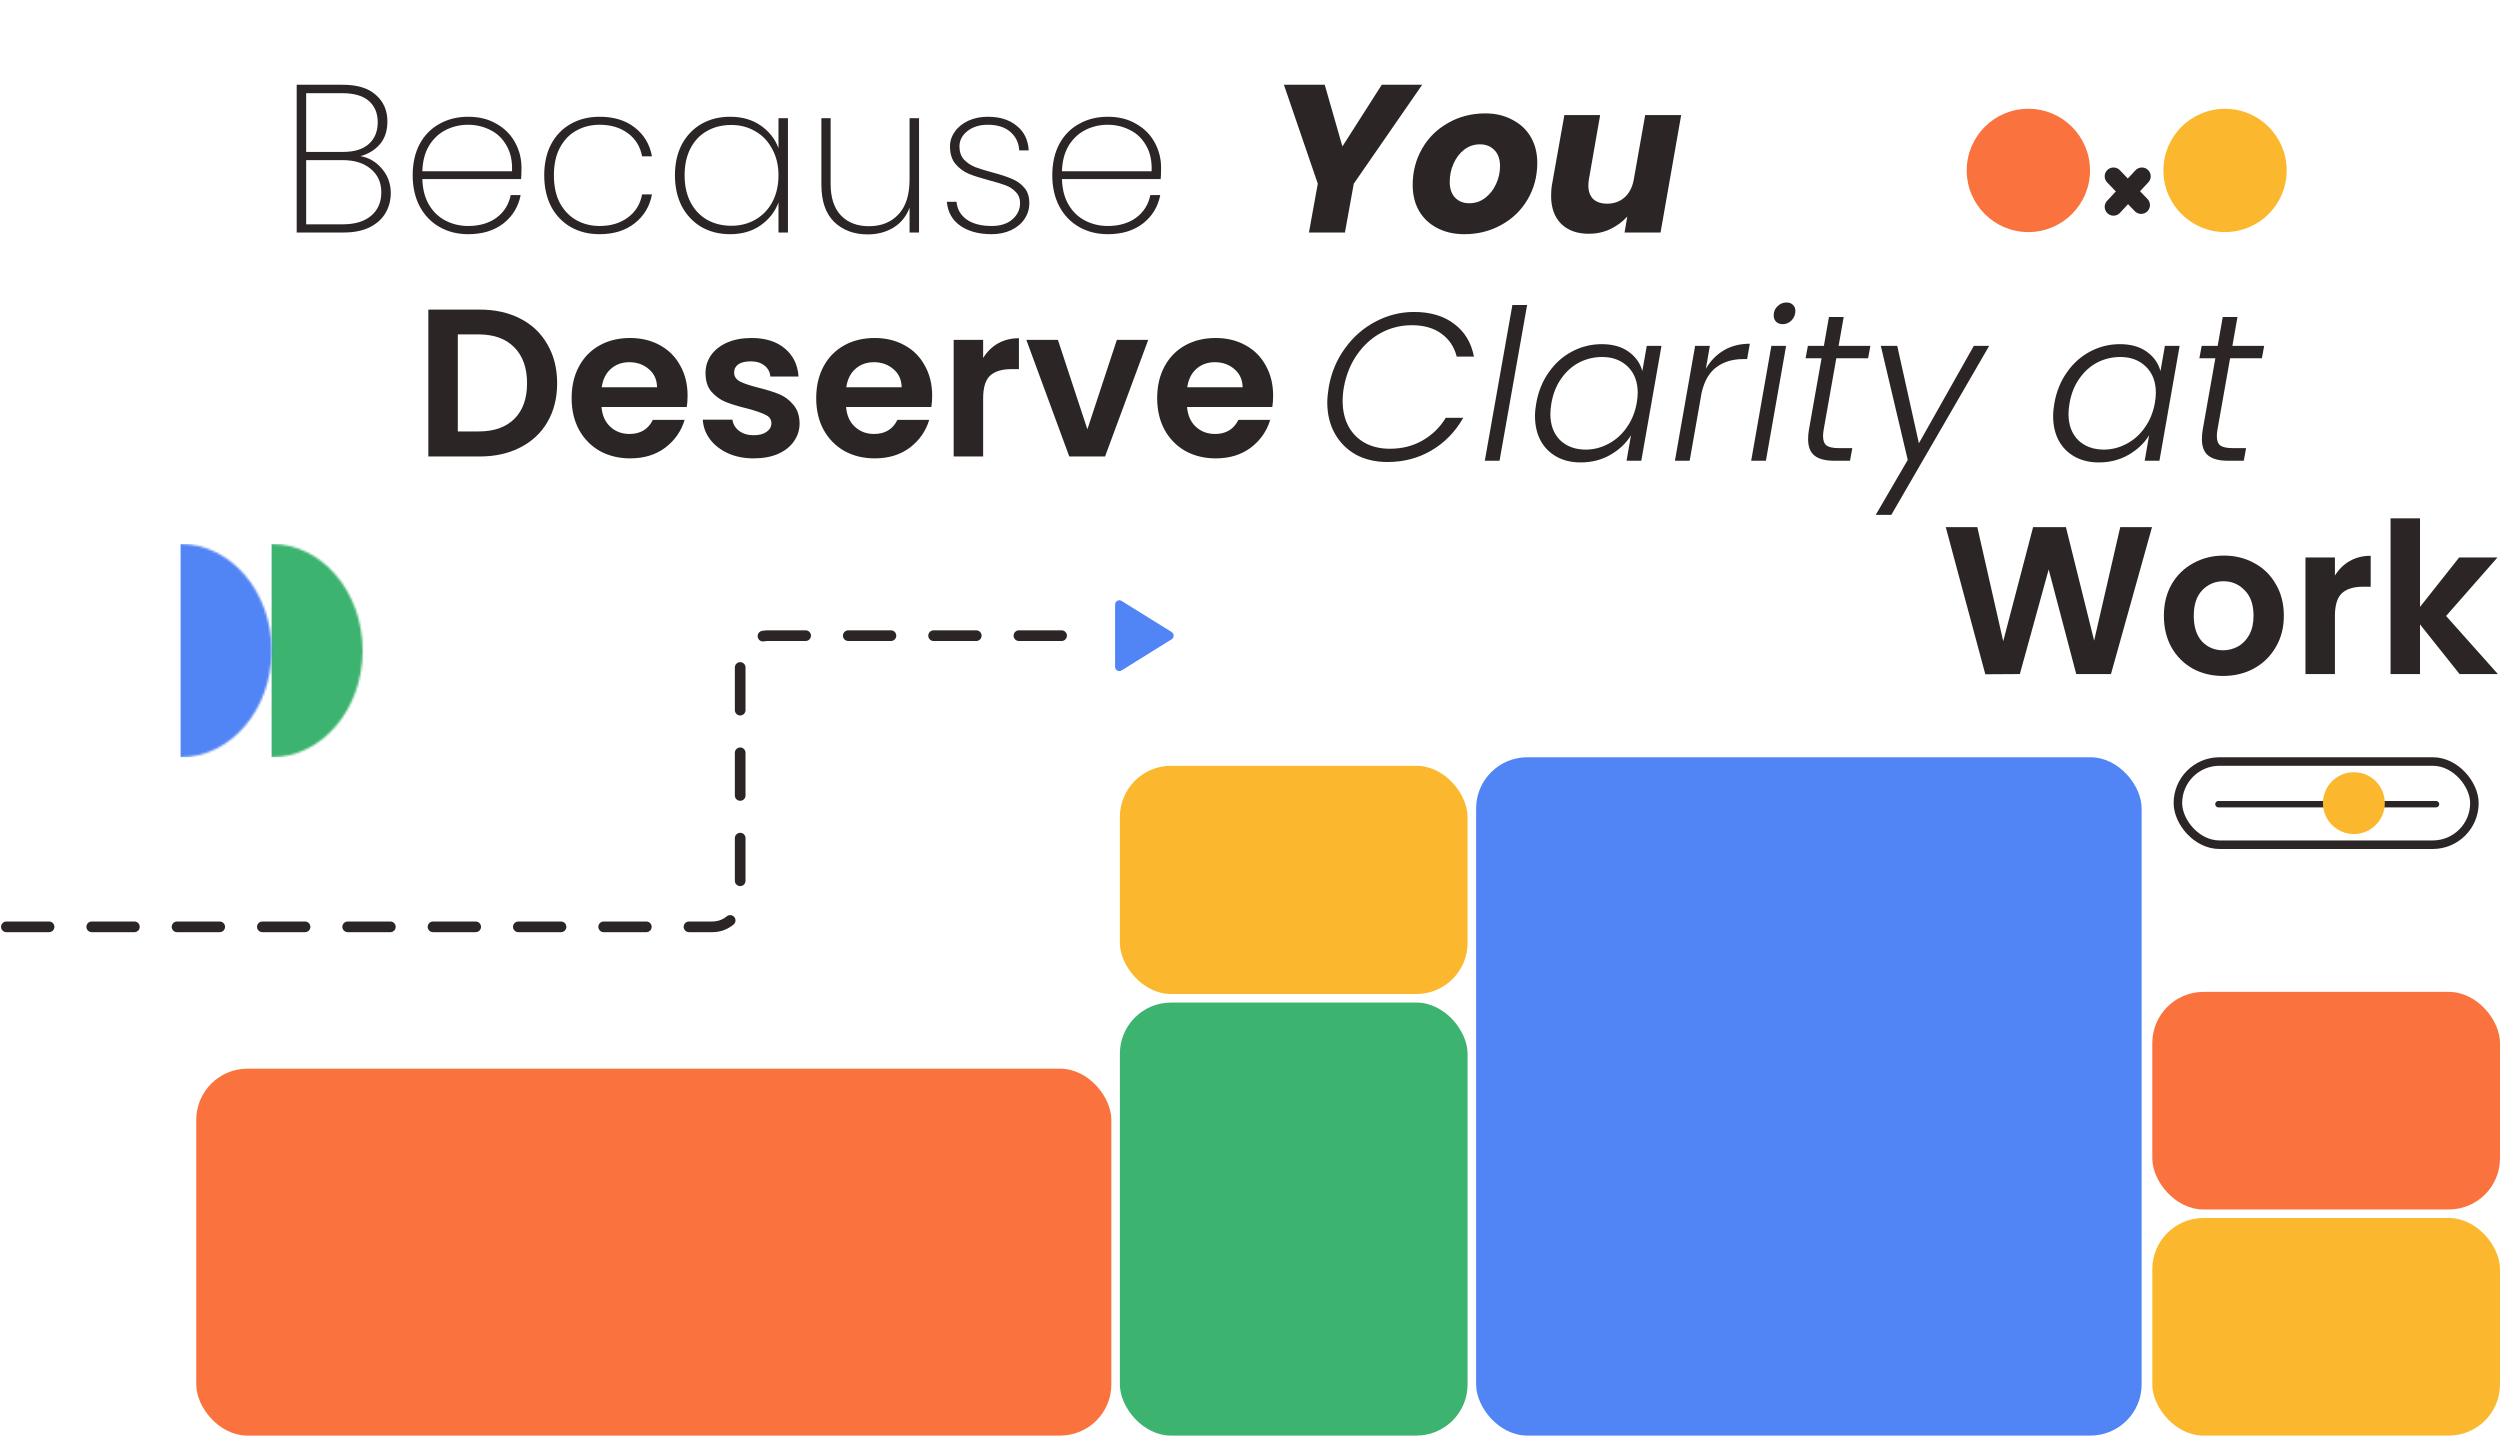 <svg width="1172" height="673" viewBox="0 0 1172 673" fill="none" xmlns="http://www.w3.org/2000/svg">
<path d="M666.715 39.738L634.649 86.11L630.506 109H613.634L617.778 86.11L601.893 39.738H621.034L629.322 68.647L647.772 39.738H666.715ZM686.438 109.789C681.702 109.789 677.492 108.836 673.809 106.928C670.126 105.021 667.264 102.324 665.225 98.838C663.252 95.352 662.265 91.306 662.265 86.702C662.265 80.453 663.745 74.764 666.705 69.633C669.665 64.503 673.743 60.49 678.94 57.596C684.136 54.636 689.924 53.156 696.304 53.156C701.04 53.156 705.25 54.143 708.933 56.116C712.683 58.024 715.577 60.721 717.616 64.207C719.655 67.693 720.674 71.738 720.674 76.342C720.674 82.657 719.161 88.379 716.136 93.51C713.176 98.575 709.065 102.554 703.803 105.448C698.606 108.342 692.818 109.789 686.438 109.789ZM688.806 95.286C691.568 95.286 694.035 94.463 696.206 92.819C698.442 91.109 700.152 88.938 701.336 86.307C702.586 83.611 703.211 80.815 703.211 77.921C703.211 74.632 702.323 72.1 700.547 70.324C698.771 68.548 696.535 67.66 693.838 67.66C691.009 67.66 688.51 68.515 686.339 70.225C684.234 71.87 682.59 74.04 681.406 76.737C680.222 79.434 679.63 82.262 679.63 85.222C679.63 88.445 680.485 90.945 682.195 92.721C683.906 94.431 686.109 95.286 688.806 95.286ZM788.133 53.946L778.464 109H761.592L762.875 101.502C760.704 103.935 758.04 105.909 754.883 107.421C751.791 108.868 748.47 109.592 744.918 109.592C739.393 109.592 735.051 108.046 731.894 104.955C728.737 101.798 727.158 97.423 727.158 91.832C727.158 89.728 727.323 87.82 727.652 86.11L733.374 53.946H750.147L744.918 83.841C744.721 84.893 744.622 85.913 744.622 86.899C744.622 89.662 745.378 91.8 746.891 93.312C748.47 94.76 750.64 95.483 753.403 95.483C756.56 95.483 759.224 94.562 761.395 92.721C763.631 90.813 765.111 88.116 765.835 84.63L771.261 53.946H788.133Z" fill="#2B2525"/>
<path d="M224.882 145.133C232.117 145.133 238.464 146.547 243.924 149.375C249.449 152.204 253.692 156.249 256.652 161.511C259.677 166.707 261.19 172.759 261.19 179.665C261.19 186.571 259.677 192.623 256.652 197.819C253.692 202.95 249.449 206.929 243.924 209.757C238.464 212.586 232.117 214 224.882 214H200.808V145.133H224.882ZM224.388 202.259C231.624 202.259 237.215 200.286 241.161 196.339C245.108 192.393 247.081 186.835 247.081 179.665C247.081 172.495 245.108 166.904 241.161 162.892C237.215 158.814 231.624 156.775 224.388 156.775H214.621V202.259H224.388ZM322.342 185.486C322.342 187.459 322.21 189.235 321.947 190.814H281.988C282.317 194.761 283.698 197.852 286.132 200.088C288.566 202.325 291.558 203.443 295.11 203.443C300.241 203.443 303.891 201.239 306.062 196.832H320.96C319.382 202.095 316.356 206.436 311.883 209.856C307.41 213.211 301.918 214.888 295.406 214.888C290.144 214.888 285.408 213.737 281.199 211.435C277.055 209.067 273.799 205.745 271.431 201.47C269.129 197.194 267.978 192.261 267.978 186.67C267.978 181.013 269.129 176.047 271.431 171.772C273.733 167.496 276.956 164.208 281.1 161.906C285.244 159.603 290.013 158.452 295.406 158.452C300.603 158.452 305.24 159.57 309.318 161.807C313.462 164.043 316.652 167.233 318.888 171.377C321.19 175.455 322.342 180.158 322.342 185.486ZM308.035 181.54C307.97 177.988 306.687 175.159 304.187 173.055C301.688 170.884 298.629 169.799 295.012 169.799C291.591 169.799 288.697 170.851 286.329 172.956C284.027 174.995 282.613 177.856 282.087 181.54H308.035ZM353.34 214.888C348.868 214.888 344.855 214.099 341.303 212.52C337.752 210.876 334.923 208.672 332.818 205.91C330.779 203.147 329.661 200.088 329.464 196.734H343.375C343.639 198.839 344.658 200.582 346.434 201.963C348.276 203.344 350.545 204.035 353.242 204.035C355.873 204.035 357.912 203.509 359.359 202.456C360.872 201.404 361.628 200.056 361.628 198.411C361.628 196.635 360.707 195.32 358.866 194.465C357.09 193.544 354.228 192.557 350.282 191.505C346.204 190.518 342.849 189.498 340.218 188.446C337.653 187.394 335.417 185.782 333.509 183.612C331.667 181.441 330.746 178.514 330.746 174.83C330.746 171.805 331.602 169.042 333.312 166.543C335.088 164.043 337.587 162.07 340.81 160.623C344.099 159.176 347.947 158.452 352.354 158.452C358.866 158.452 364.062 160.097 367.943 163.385C371.823 166.608 373.961 170.983 374.356 176.508H361.135C360.938 174.337 360.017 172.627 358.372 171.377C356.794 170.062 354.656 169.404 351.959 169.404C349.46 169.404 347.519 169.864 346.138 170.785C344.823 171.706 344.165 172.989 344.165 174.633C344.165 176.475 345.086 177.889 346.927 178.876C348.769 179.797 351.63 180.75 355.511 181.737C359.458 182.724 362.714 183.743 365.279 184.796C367.844 185.848 370.048 187.492 371.889 189.729C373.797 191.899 374.783 194.793 374.849 198.411C374.849 201.568 373.961 204.397 372.185 206.896C370.475 209.396 367.976 211.369 364.687 212.816C361.464 214.197 357.682 214.888 353.34 214.888ZM437 185.486C437 187.459 436.868 189.235 436.605 190.814H396.646C396.975 194.761 398.356 197.852 400.79 200.088C403.224 202.325 406.217 203.443 409.768 203.443C414.899 203.443 418.55 201.239 420.72 196.832H435.618C434.04 202.095 431.014 206.436 426.541 209.856C422.069 213.211 416.576 214.888 410.064 214.888C404.802 214.888 400.067 213.737 395.857 211.435C391.713 209.067 388.457 205.745 386.089 201.47C383.787 197.194 382.636 192.261 382.636 186.67C382.636 181.013 383.787 176.047 386.089 171.772C388.391 167.496 391.614 164.208 395.758 161.906C399.902 159.603 404.671 158.452 410.064 158.452C415.261 158.452 419.898 159.57 423.976 161.807C428.12 164.043 431.31 167.233 433.546 171.377C435.849 175.455 437 180.158 437 185.486ZM422.693 181.54C422.628 177.988 421.345 175.159 418.846 173.055C416.346 170.884 413.287 169.799 409.67 169.799C406.249 169.799 403.355 170.851 400.987 172.956C398.685 174.995 397.271 177.856 396.745 181.54H422.693ZM460.895 167.825C462.671 164.931 464.973 162.662 467.801 161.018C470.695 159.373 473.984 158.551 477.668 158.551V173.055H474.017C469.676 173.055 466.387 174.074 464.151 176.113C461.98 178.152 460.895 181.704 460.895 186.769V214H447.082V159.34H460.895V167.825ZM509.763 201.272L523.576 159.34H538.276L518.05 214H501.278L481.15 159.34H495.95L509.763 201.272ZM596.847 185.486C596.847 187.459 596.715 189.235 596.452 190.814H556.493C556.822 194.761 558.203 197.852 560.637 200.088C563.071 202.325 566.063 203.443 569.615 203.443C574.746 203.443 578.396 201.239 580.567 196.832H595.465C593.887 202.095 590.861 206.436 586.388 209.856C581.915 213.211 576.423 214.888 569.911 214.888C564.649 214.888 559.913 213.737 555.704 211.435C551.56 209.067 548.304 205.745 545.936 201.47C543.634 197.194 542.483 192.261 542.483 186.67C542.483 181.013 543.634 176.047 545.936 171.772C548.238 167.496 551.461 164.208 555.605 161.906C559.749 159.603 564.518 158.452 569.911 158.452C575.108 158.452 579.745 159.57 583.823 161.807C587.967 164.043 591.157 167.233 593.393 171.377C595.695 175.455 596.847 180.158 596.847 185.486ZM582.54 181.54C582.475 177.988 581.192 175.159 578.692 173.055C576.193 170.884 573.134 169.799 569.517 169.799C566.096 169.799 563.202 170.851 560.834 172.956C558.532 174.995 557.118 177.856 556.592 181.54H582.54Z" fill="#2B2525"/>
<path d="M1008.86 247.133L989.622 316H973.342L960.417 266.964L946.9 316L930.719 316.099L912.171 247.133H926.97L939.106 300.608L953.116 247.133H968.508L981.729 300.312L993.963 247.133H1008.86ZM1042.15 316.888C1036.89 316.888 1032.15 315.737 1027.94 313.435C1023.73 311.067 1020.41 307.745 1017.98 303.47C1015.61 299.194 1014.43 294.261 1014.43 288.67C1014.43 283.079 1015.64 278.146 1018.08 273.871C1020.58 269.595 1023.96 266.306 1028.24 264.004C1032.52 261.636 1037.28 260.452 1042.55 260.452C1047.81 260.452 1052.58 261.636 1056.85 264.004C1061.13 266.306 1064.48 269.595 1066.92 273.871C1069.42 278.146 1070.67 283.079 1070.67 288.67C1070.67 294.261 1069.38 299.194 1066.82 303.47C1064.32 307.745 1060.9 311.067 1056.56 313.435C1052.28 315.737 1047.48 316.888 1042.15 316.888ZM1042.15 304.851C1044.65 304.851 1046.99 304.259 1049.16 303.075C1051.39 301.825 1053.17 299.984 1054.48 297.55C1055.8 295.116 1056.46 292.156 1056.46 288.67C1056.46 283.474 1055.08 279.494 1052.31 276.732C1049.62 273.903 1046.3 272.489 1042.35 272.489C1038.4 272.489 1035.08 273.903 1032.38 276.732C1029.75 279.494 1028.44 283.474 1028.44 288.67C1028.44 293.866 1029.72 297.879 1032.29 300.707C1034.92 303.47 1038.21 304.851 1042.15 304.851ZM1094.61 269.825C1096.39 266.931 1098.69 264.662 1101.52 263.018C1104.41 261.373 1107.7 260.551 1111.38 260.551V275.055H1107.73C1103.39 275.055 1100.1 276.074 1097.87 278.113C1095.7 280.152 1094.61 283.704 1094.61 288.769V316H1080.8V261.34H1094.61V269.825ZM1153.05 316L1134.5 292.715V316H1120.69V242.989H1134.5V284.526L1152.85 261.34H1170.81L1146.73 288.769L1171.01 316H1153.05Z" fill="#2B2525"/>
<path d="M168.986 73.185C172.998 73.909 176.352 75.882 179.049 79.105C181.812 82.328 183.193 86.11 183.193 90.451C183.193 94.003 182.338 97.193 180.628 100.022C178.983 102.784 176.484 104.988 173.129 106.632C169.841 108.211 165.828 109 161.092 109H139.09V39.738H160.698C167.604 39.738 172.801 41.349 176.287 44.572C179.839 47.73 181.615 51.841 181.615 56.906C181.615 61.312 180.431 64.897 178.063 67.66C175.695 70.357 172.669 72.198 168.986 73.185ZM143.53 71.212H160.895C166.091 71.212 170.071 69.995 172.833 67.561C175.662 65.062 177.076 61.641 177.076 57.3C177.076 53.09 175.695 49.769 172.932 47.335C170.17 44.901 165.993 43.685 160.402 43.685H143.53V71.212ZM160.796 105.152C166.387 105.152 170.762 103.837 173.919 101.206C177.142 98.509 178.753 94.825 178.753 90.155C178.753 85.551 177.109 81.9 173.82 79.204C170.597 76.441 166.157 75.06 160.5 75.06H143.53V105.152H160.796ZM244.473 78.612C244.473 80.98 244.408 82.755 244.276 83.939H198.003C198.134 88.741 199.187 92.786 201.16 96.075C203.133 99.364 205.731 101.83 208.954 103.475C212.177 105.119 215.696 105.941 219.511 105.941C224.774 105.941 229.18 104.659 232.732 102.094C236.284 99.463 238.521 95.911 239.442 91.438H244.079C243.026 96.897 240.329 101.337 235.988 104.757C231.647 108.112 226.155 109.789 219.511 109.789C214.512 109.789 210.04 108.671 206.093 106.435C202.147 104.198 199.055 101.008 196.819 96.864C194.582 92.655 193.464 87.754 193.464 82.163C193.464 76.573 194.549 71.705 196.72 67.561C198.956 63.417 202.048 60.26 205.994 58.09C209.941 55.853 214.447 54.735 219.511 54.735C224.642 54.735 229.082 55.853 232.831 58.09C236.646 60.26 239.54 63.187 241.513 66.871C243.487 70.488 244.473 74.402 244.473 78.612ZM240.034 80.289C240.231 75.553 239.376 71.541 237.468 68.252C235.627 64.963 233.094 62.529 229.871 60.951C226.648 59.306 223.162 58.484 219.413 58.484C215.664 58.484 212.177 59.306 208.954 60.951C205.797 62.529 203.199 64.963 201.16 68.252C199.187 71.541 198.134 75.553 198.003 80.289H240.034ZM255.129 82.163C255.129 76.573 256.214 71.705 258.385 67.561C260.621 63.417 263.68 60.26 267.561 58.09C271.507 55.853 276.013 54.735 281.078 54.735C287.787 54.735 293.279 56.412 297.554 59.767C301.896 63.121 304.593 67.627 305.645 73.284H301.008C300.153 68.679 297.916 65.062 294.299 62.431C290.747 59.8 286.34 58.484 281.078 58.484C277.131 58.484 273.546 59.372 270.323 61.148C267.1 62.858 264.502 65.522 262.529 69.14C260.621 72.692 259.668 77.033 259.668 82.163C259.668 87.36 260.621 91.734 262.529 95.286C264.502 98.838 267.1 101.502 270.323 103.278C273.546 105.053 277.131 105.941 281.078 105.941C286.34 105.941 290.747 104.626 294.299 101.995C297.916 99.364 300.153 95.746 301.008 91.142H305.645C304.593 96.733 301.896 101.238 297.554 104.659C293.213 108.079 287.721 109.789 281.078 109.789C276.013 109.789 271.507 108.671 267.561 106.435C263.68 104.198 260.621 101.008 258.385 96.864C256.214 92.655 255.129 87.754 255.129 82.163ZM316.409 82.163C316.409 76.638 317.494 71.804 319.664 67.66C321.901 63.516 324.959 60.326 328.84 58.09C332.787 55.853 337.259 54.735 342.258 54.735C347.915 54.735 352.717 56.116 356.663 58.879C360.61 61.641 363.372 65.16 364.951 69.436V55.426H369.391V109H364.951V94.891C363.372 99.232 360.577 102.817 356.565 105.645C352.618 108.408 347.849 109.789 342.258 109.789C337.259 109.789 332.787 108.671 328.84 106.435C324.959 104.133 321.901 100.91 319.664 96.766C317.494 92.556 316.409 87.689 316.409 82.163ZM364.951 82.163C364.951 77.493 363.964 73.382 361.991 69.831C360.084 66.213 357.453 63.45 354.098 61.543C350.744 59.569 346.994 58.583 342.85 58.583C338.509 58.583 334.694 59.537 331.405 61.444C328.117 63.286 325.551 65.983 323.71 69.534C321.868 73.086 320.947 77.296 320.947 82.163C320.947 87.031 321.868 91.24 323.71 94.792C325.551 98.344 328.117 101.074 331.405 102.982C334.76 104.889 338.575 105.843 342.85 105.843C346.994 105.843 350.744 104.889 354.098 102.982C357.518 101.008 360.182 98.246 362.09 94.694C363.997 91.076 364.951 86.899 364.951 82.163ZM430.844 55.426V109H426.404V97.358C424.891 101.436 422.359 104.56 418.807 106.731C415.321 108.836 411.308 109.888 406.77 109.888C400.39 109.888 395.16 107.948 391.082 104.067C387.07 100.12 385.064 94.299 385.064 86.603V55.426H389.405V86.307C389.405 92.688 391.017 97.588 394.24 101.008C397.463 104.363 401.837 106.04 407.362 106.04C413.15 106.04 417.754 104.198 421.175 100.515C424.661 96.832 426.404 91.372 426.404 84.137V55.426H430.844ZM464.888 109.789C458.902 109.789 454.002 108.474 450.187 105.843C446.437 103.212 444.333 99.463 443.872 94.595H448.411C448.74 98.081 450.318 100.844 453.147 102.883C456.041 104.922 459.954 105.941 464.888 105.941C468.966 105.941 472.189 104.922 474.557 102.883C476.99 100.778 478.207 98.213 478.207 95.187C478.207 93.082 477.549 91.372 476.234 90.057C474.984 88.675 473.405 87.623 471.498 86.899C469.59 86.176 466.992 85.386 463.704 84.531C459.757 83.479 456.567 82.459 454.133 81.473C451.699 80.42 449.628 78.875 447.917 76.836C446.207 74.797 445.352 72.067 445.352 68.647C445.352 66.147 446.109 63.845 447.621 61.74C449.134 59.569 451.239 57.859 453.936 56.609C456.633 55.36 459.691 54.735 463.112 54.735C468.703 54.735 473.208 56.149 476.629 58.977C480.115 61.74 481.989 65.588 482.252 70.521H477.812C477.615 66.969 476.234 64.075 473.669 61.839C471.103 59.602 467.551 58.484 463.013 58.484C459.198 58.484 456.041 59.471 453.541 61.444C451.042 63.417 449.792 65.818 449.792 68.647C449.792 71.146 450.483 73.185 451.864 74.764C453.311 76.276 455.054 77.46 457.093 78.316C459.198 79.105 461.96 79.96 465.381 80.881C469.13 81.868 472.123 82.854 474.359 83.841C476.661 84.762 478.602 86.143 480.18 87.985C481.759 89.761 482.548 92.161 482.548 95.187C482.548 97.95 481.792 100.449 480.279 102.686C478.766 104.922 476.661 106.665 473.965 107.915C471.268 109.164 468.242 109.789 464.888 109.789ZM544.319 78.612C544.319 80.98 544.253 82.755 544.121 83.939H497.848C497.98 88.741 499.032 92.786 501.005 96.075C502.979 99.364 505.577 101.83 508.8 103.475C512.023 105.119 515.542 105.941 519.357 105.941C524.619 105.941 529.026 104.659 532.578 102.094C536.13 99.463 538.366 95.911 539.287 91.438H543.924C542.872 96.897 540.175 101.337 535.834 104.757C531.493 108.112 526 109.789 519.357 109.789C514.358 109.789 509.885 108.671 505.939 106.435C501.992 104.198 498.901 101.008 496.664 96.864C494.428 92.655 493.31 87.754 493.31 82.163C493.31 76.573 494.395 71.705 496.566 67.561C498.802 63.417 501.893 60.26 505.84 58.09C509.786 55.853 514.292 54.735 519.357 54.735C524.487 54.735 528.927 55.853 532.676 58.09C536.491 60.26 539.386 63.187 541.359 66.871C543.332 70.488 544.319 74.402 544.319 78.612ZM539.879 80.289C540.076 75.553 539.221 71.541 537.314 68.252C535.472 64.963 532.94 62.529 529.717 60.951C526.494 59.306 523.007 58.484 519.258 58.484C515.509 58.484 512.023 59.306 508.8 60.951C505.643 62.529 503.044 64.963 501.005 68.252C499.032 71.541 497.98 75.553 497.848 80.289H539.879Z" fill="#2B2525"/>
<path d="M622.92 181.468C624.104 174.693 626.636 168.641 630.517 163.314C634.398 157.92 639.166 153.743 644.823 150.783C650.546 147.758 656.564 146.245 662.879 146.245C670.509 146.245 676.757 148.086 681.625 151.77C686.558 155.388 689.682 160.518 690.998 167.161H682.907C681.723 162.557 679.323 158.972 675.705 156.407C672.153 153.776 667.516 152.461 661.793 152.461C656.729 152.461 651.96 153.644 647.487 156.012C643.08 158.38 639.331 161.768 636.239 166.175C633.148 170.582 631.076 175.679 630.024 181.468C629.629 183.704 629.432 185.875 629.432 187.979C629.432 192.518 630.352 196.497 632.194 199.918C634.036 203.272 636.634 205.871 639.989 207.712C643.343 209.488 647.191 210.376 651.532 210.376C657.255 210.376 662.352 209.094 666.825 206.528C671.364 203.963 675.014 200.411 677.777 195.873H685.966C682.217 202.45 677.251 207.548 671.068 211.165C664.951 214.783 658.077 216.592 650.447 216.592C644.856 216.592 639.923 215.441 635.647 213.139C631.438 210.771 628.149 207.482 625.781 203.272C623.413 199.063 622.229 194.195 622.229 188.67C622.229 186.763 622.459 184.362 622.92 181.468ZM715.909 142.989L702.984 216H696.077L709.002 142.989H715.909ZM720.202 188.966C721.189 183.441 723.162 178.606 726.122 174.463C729.082 170.253 732.7 167.03 736.975 164.793C741.316 162.491 745.954 161.34 750.887 161.34C756.017 161.34 760.227 162.524 763.516 164.892C766.805 167.26 768.942 170.286 769.929 173.969L772.001 162.13H778.907L769.436 216H762.529L764.601 204.062C762.365 207.745 759.142 210.804 754.932 213.237C750.788 215.605 746.151 216.789 741.02 216.789C736.745 216.789 732.996 215.901 729.773 214.125C726.55 212.349 724.05 209.85 722.274 206.627C720.498 203.338 719.61 199.49 719.61 195.083C719.61 193.176 719.808 191.137 720.202 188.966ZM767.265 189.065C767.594 187.223 767.758 185.579 767.758 184.132C767.758 179.001 766.213 174.923 763.121 171.897C760.03 168.872 756.017 167.359 751.084 167.359C747.269 167.359 743.684 168.214 740.33 169.924C737.041 171.634 734.245 174.134 731.943 177.422C729.641 180.645 728.095 184.493 727.306 188.966C726.977 190.939 726.813 192.617 726.813 193.998C726.813 199.194 728.326 203.305 731.351 206.331C734.443 209.291 738.455 210.771 743.388 210.771C747.072 210.771 750.591 209.883 753.945 208.107C757.366 206.331 760.227 203.799 762.529 200.51C764.897 197.221 766.476 193.406 767.265 189.065ZM799.706 172.884C801.877 169.135 804.705 166.241 808.191 164.202C811.677 162.162 815.722 161.143 820.327 161.143L819.044 168.345H817.071C812.335 168.345 808.257 169.562 804.837 171.996C801.416 174.43 799.048 178.442 797.733 184.033L792.109 216H785.202L794.674 162.13H801.581L799.706 172.884ZM835.748 151.967C834.499 151.967 833.479 151.605 832.69 150.882C831.901 150.093 831.506 149.073 831.506 147.823C831.506 146.113 832.098 144.699 833.282 143.581C834.466 142.397 835.88 141.805 837.524 141.805C838.774 141.805 839.761 142.167 840.484 142.89C841.274 143.614 841.668 144.567 841.668 145.751C841.668 147.462 841.076 148.942 839.892 150.191C838.708 151.375 837.327 151.967 835.748 151.967ZM837.327 162.13L827.855 216H820.949L830.421 162.13H837.327ZM854.94 201.398C854.743 202.582 854.644 203.601 854.644 204.456C854.644 206.561 855.203 208.041 856.321 208.896C857.505 209.686 859.413 210.08 862.044 210.08H868.358L867.273 216H859.873C855.795 216 852.737 215.211 850.698 213.632C848.658 212.053 847.639 209.455 847.639 205.838C847.639 204.391 847.77 202.911 848.034 201.398L853.953 167.951H846.455L847.54 162.13H855.039L857.407 148.613H864.313L861.945 162.13H876.843L875.758 167.951H860.86L854.94 201.398ZM889.418 162.13L899.58 207.811L925.331 162.13H932.534L886.655 241.357H879.354L894.351 215.605L881.722 162.13H889.418ZM963.104 188.966C964.091 183.441 966.064 178.606 969.024 174.463C971.984 170.253 975.601 167.03 979.877 164.793C984.218 162.491 988.855 161.34 993.789 161.34C998.919 161.34 1003.13 162.524 1006.42 164.892C1009.71 167.26 1011.84 170.286 1012.83 173.969L1014.9 162.13H1021.81L1012.34 216H1005.43L1007.5 204.062C1005.27 207.745 1002.04 210.804 997.834 213.237C993.69 215.605 989.053 216.789 983.922 216.789C979.647 216.789 975.897 215.901 972.674 214.125C969.451 212.349 966.952 209.85 965.176 206.627C963.4 203.338 962.512 199.49 962.512 195.083C962.512 193.176 962.709 191.137 963.104 188.966ZM1010.17 189.065C1010.5 187.223 1010.66 185.579 1010.66 184.132C1010.66 179.001 1009.11 174.923 1006.02 171.897C1002.93 168.872 998.919 167.359 993.986 167.359C990.171 167.359 986.586 168.214 983.231 169.924C979.943 171.634 977.147 174.134 974.845 177.422C972.543 180.645 970.997 184.493 970.208 188.966C969.879 190.939 969.715 192.617 969.715 193.998C969.715 199.194 971.227 203.305 974.253 206.331C977.345 209.291 981.357 210.771 986.29 210.771C989.974 210.771 993.493 209.883 996.847 208.107C1000.27 206.331 1003.13 203.799 1005.43 200.51C1007.8 197.221 1009.38 193.406 1010.17 189.065ZM1039.55 201.398C1039.35 202.582 1039.25 203.601 1039.25 204.456C1039.25 206.561 1039.81 208.041 1040.93 208.896C1042.11 209.686 1044.02 210.08 1046.65 210.08H1052.97L1051.88 216H1044.48C1040.4 216 1037.35 215.211 1035.31 213.632C1033.27 212.053 1032.25 209.455 1032.25 205.838C1032.25 204.391 1032.38 202.911 1032.64 201.398L1038.56 167.951H1031.06L1032.15 162.13H1039.65L1042.02 148.613H1048.92L1046.55 162.13H1061.45L1060.37 167.951H1045.47L1039.55 201.398Z" fill="#2B2525"/>
<mask id="mask0_57_19" style="mask-type:alpha" maskUnits="userSpaceOnUse" x="84" y="255" width="86" height="100">
<ellipse cx="127.333" cy="305" rx="42.667" ry="50" transform="rotate(180 127.333 305)" fill="#3CB36F"/>
</mask>
<g mask="url(#mask0_57_19)">
<rect x="212.667" y="355" width="85.333" height="100" transform="rotate(180 212.667 355)" fill="#3CB36F"/>
</g>
<mask id="mask1_57_19" style="mask-type:alpha" maskUnits="userSpaceOnUse" x="42" y="255" width="86" height="100">
<ellipse cx="84.667" cy="305" rx="42.667" ry="50" transform="rotate(180 84.667 305)" fill="#5185F5"/>
</mask>
<g mask="url(#mask1_57_19)">
<rect x="170" y="355" width="85.333" height="100" transform="rotate(180 170 355)" fill="#5185F5"/>
</g>
<circle cx="950.899" cy="79.899" r="28.899" fill="#FA723D"/>
<circle cx="1043.1" cy="79.899" r="28.899" fill="#FBB82E"/>
<path d="M990.807 96.981L1004.12 82.651" stroke="#2B2525" stroke-width="8.257" stroke-linecap="round"/>
<path d="M1003.77 96.15L990.807 82.651" stroke="#2B2525" stroke-width="8.257" stroke-linecap="round"/>
<path d="M1040 377H1142" stroke="#2B2525" stroke-width="3" stroke-linecap="round"/>
<circle cx="1103.5" cy="376.5" r="14.5" fill="#FBB82E"/>
<rect x="1021" y="357" width="139" height="39" rx="19.5" stroke="#2B2525" stroke-width="4"/>
<path d="M3 434.5H334C341.18 434.5 347 428.68 347 421.5V311C347 303.82 352.82 298 360 298H507.5" stroke="#2B2525" stroke-width="5" stroke-linecap="round" stroke-dasharray="20 20"/>
<path d="M549.268 296.302C550.527 297.084 550.527 298.916 549.268 299.698L525.806 314.286C524.474 315.115 522.75 314.157 522.75 312.588V283.412C522.75 281.843 524.474 280.885 525.806 281.714L549.268 296.302Z" fill="#5185F5"/>
<rect x="525" y="359" width="163" height="107" rx="24" fill="#FBB82E"/>
<rect x="525" y="470" width="163" height="203" rx="24" fill="#3CB36F"/>
<rect x="1009" y="571" width="163" height="102" rx="24" fill="#FBB82E"/>
<rect x="1009" y="465" width="163" height="102" rx="24" fill="#FA723D"/>
<rect x="692" y="355" width="312" height="318" rx="24" fill="#5185F5"/>
<rect x="92" y="501" width="429" height="172" rx="24" fill="#FA723D"/>
</svg>
